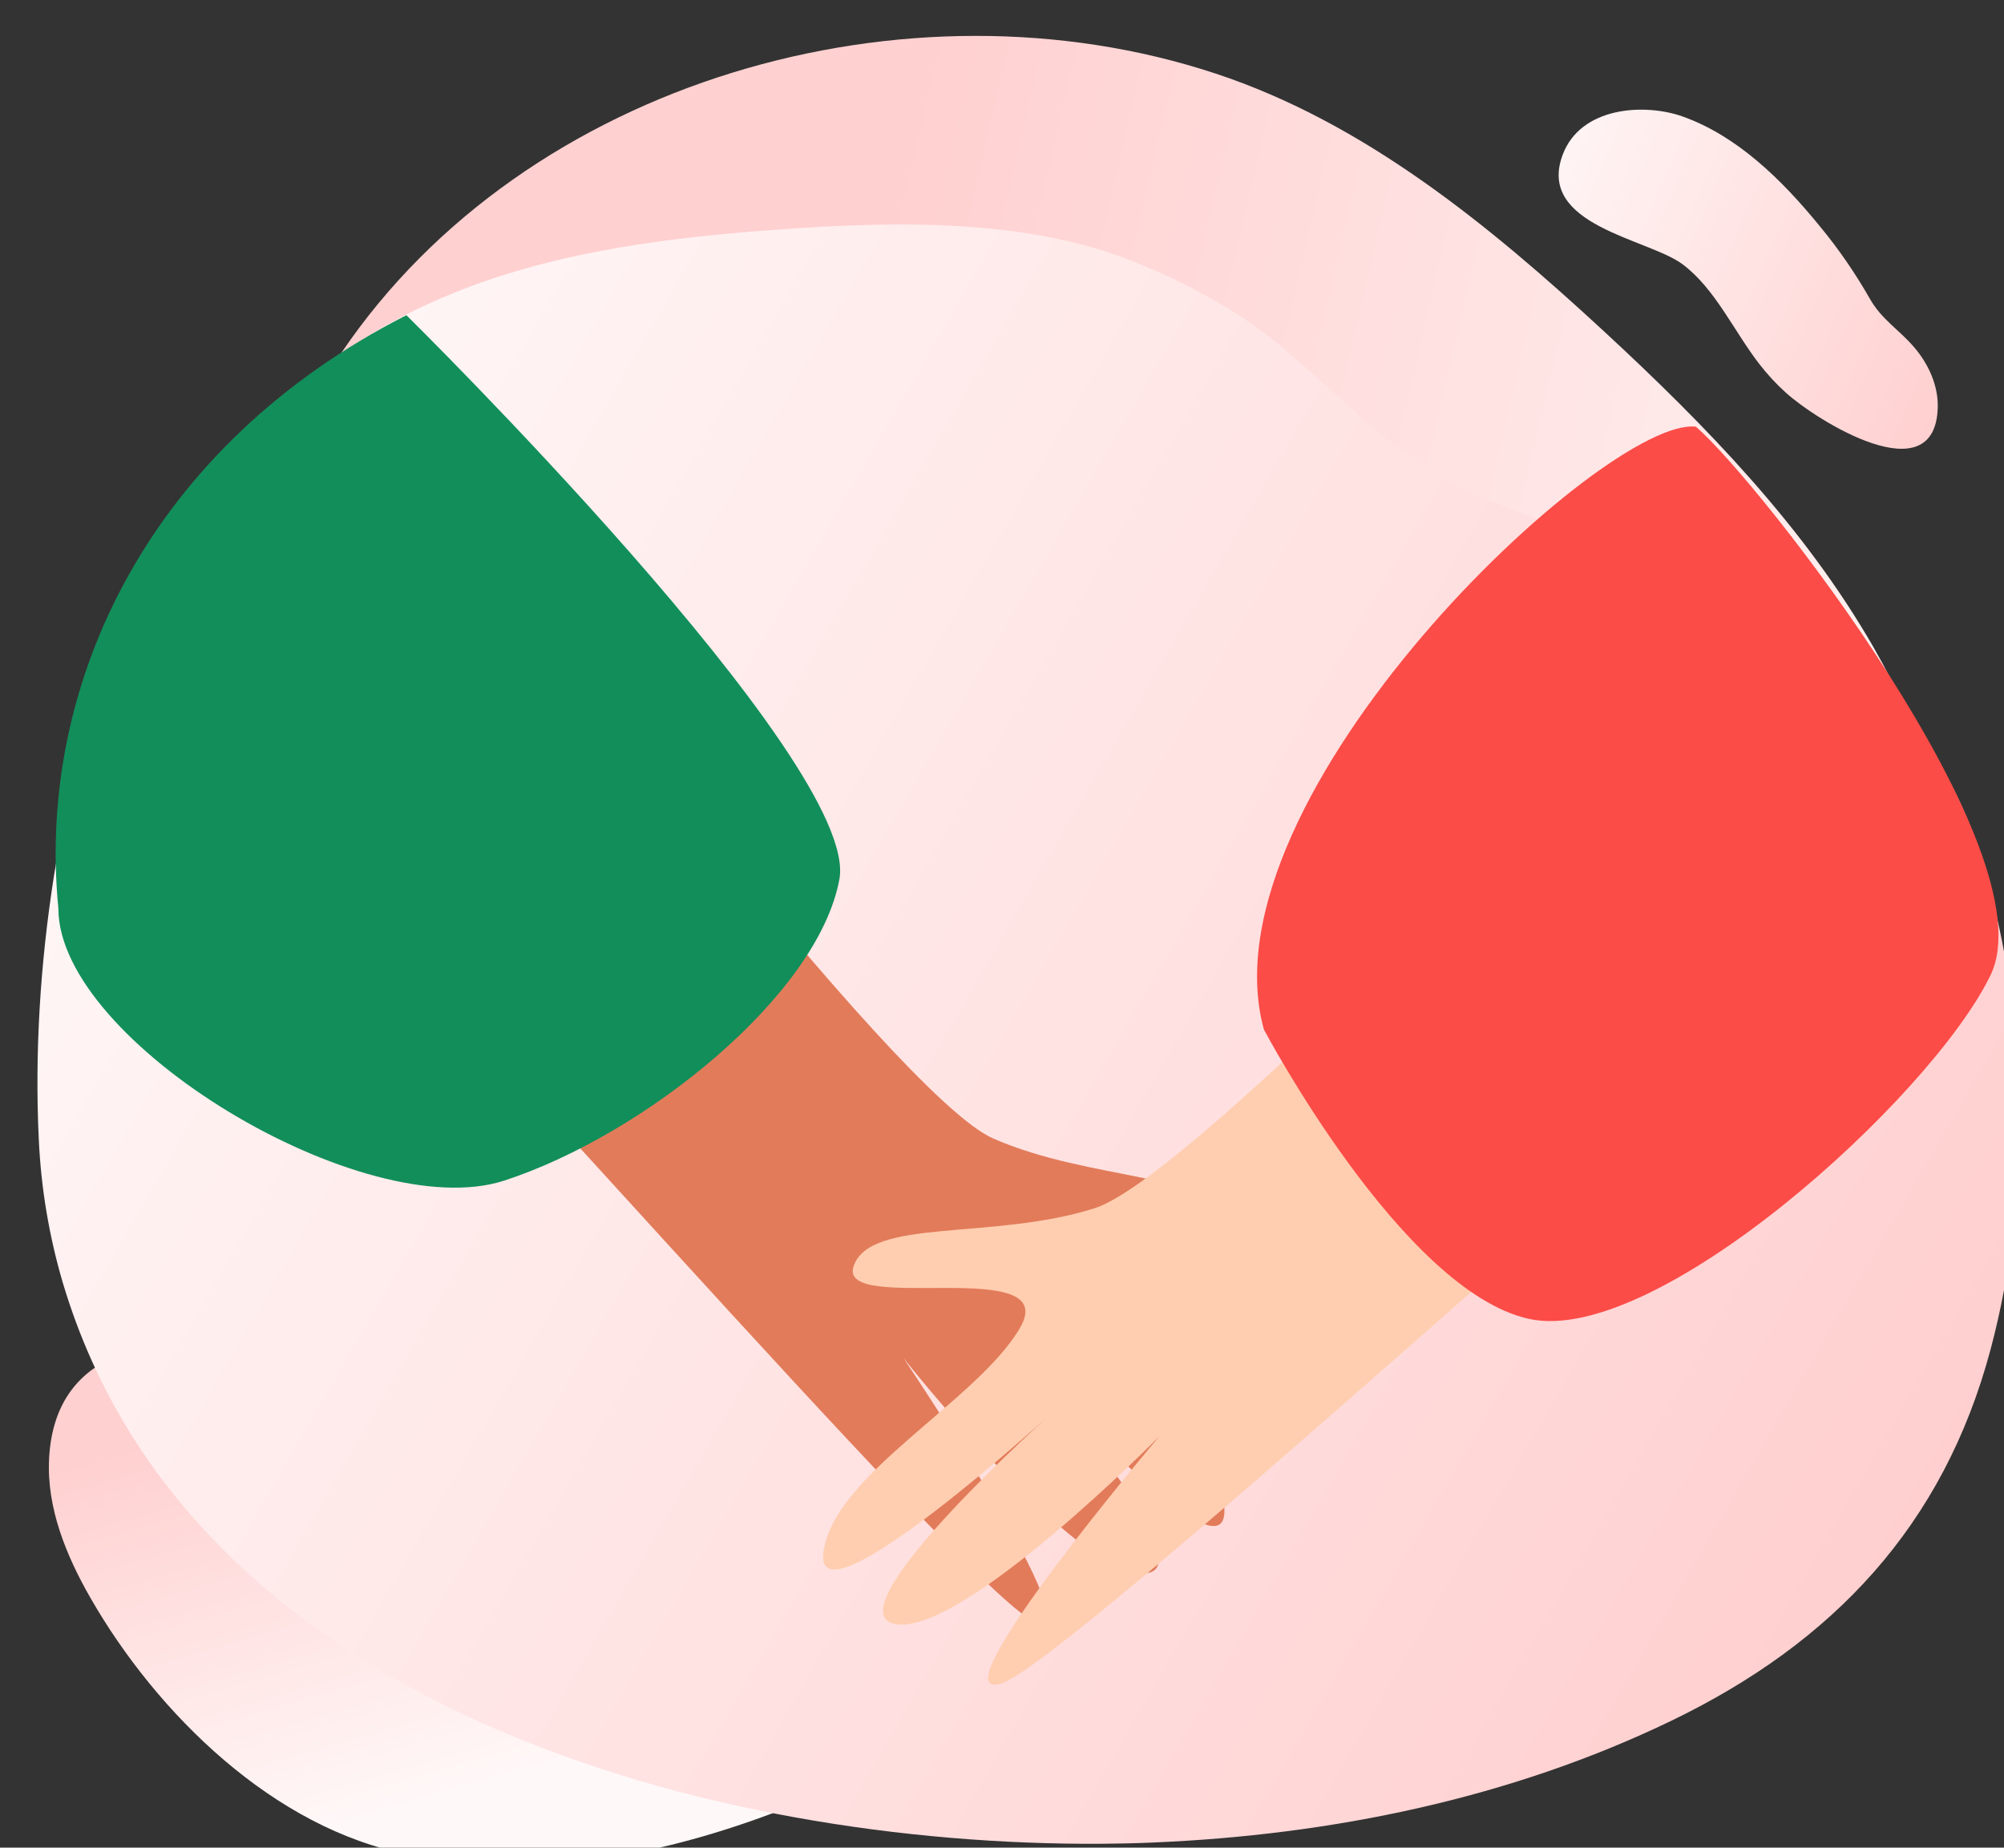 <?xml version="1.0" encoding="utf-8"?>
<!-- Generator: Adobe Illustrator 15.0.0, SVG Export Plug-In . SVG Version: 6.00 Build 0)  -->
<!DOCTYPE svg PUBLIC "-//W3C//DTD SVG 1.1//EN" "http://www.w3.org/Graphics/SVG/1.1/DTD/svg11.dtd">
<svg version="1.1" id="Layer_1" xmlns="http://www.w3.org/2000/svg" xmlns:xlink="http://www.w3.org/1999/xlink" x="0px" y="0px"
	 width="270px" height="249px" viewBox="7 -5.5 270 249" enable-background="new 7 -5.5 270 249" xml:space="preserve">
<rect x="7" y="-5.5" width="270" height="249" fill="#333333" stroke="none"/>
<linearGradient id="SVGID_1_" gradientUnits="userSpaceOnUse" x1="54.834" y1="91.529" x2="70.549" y2="36.962" gradientTransform="matrix(1 0 0 -1 8.34 270.04)">
	<stop  offset="0" style="stop-color:#FFD0D0"/>
	<stop  offset="1" style="stop-color:#FFF8F8"/>
</linearGradient>
<path fill="url(#SVGID_1_)" d="M108.836,239.684c-15.147,5.367-30.44,7.846-46.754,4.746c-18.183-3.455-33.954-19.016-42.865-34.533
	c-3.311-5.764-5.947-12.203-5.603-18.842c0.802-15.332,15.286-17.045,27.581-14.564c6.931,1.395,13.294,4.568,19.586,7.713
	c10.445,5.223,22.698,7.793,32.063,15.033c3.143,2.436,5.502,5.363,9.153,7.135c5.68,2.76,12.164,4.063,17.998,6.574
	c4.981,2.154,10.549,5.699,10.556,11.125c0.001,5.563-5.804,9.109-10.904,11.324C116.038,236.973,112.444,238.412,108.836,239.684z"
	/>
<linearGradient id="SVGID_2_" gradientUnits="userSpaceOnUse" x1="284.951" y1="168.594" x2="109.06" y2="209.209" gradientTransform="matrix(1 0 0 -1 8.34 270.04)">
	<stop  offset="0" style="stop-color:#FFF8F8"/>
	<stop  offset="1" style="stop-color:#FFD0D0"/>
</linearGradient>
<path fill="url(#SVGID_2_)" d="M53.084,41.921C77.897,5.354,129.206-9.329,170.796,4.42c20.055,6.633,36.861,20.445,52.363,34.783
	c13.664,12.637,26.92,26.267,36.252,42.513c6.371,11.089,10.932,24.381,14.152,36.791c4.814,18.58,0.441,42.521-23.577,40.767
	c-5.636-0.41-10.511-2.438-15.781-4.209c-4.263-1.438-8.44-0.576-12.866-1.277c-11.143-1.764-21.875-5.867-32.025-10.672
	c-20.684-9.799-39.582-23.114-60.854-31.703c-17.432-7.028-36.048-10.657-54.844-10.69c-7.929-0.013-16.267,0.542-23.36-3.004
	c-17.483-8.747-9.621-32.334-3.092-45.602C48.893,48.582,50.872,45.174,53.084,41.921z"/>
<linearGradient id="SVGID_3_" gradientUnits="userSpaceOnUse" x1="262.877" y1="227.237" x2="202.531" y2="253.012" gradientTransform="matrix(1 0 0 -1 8.34 270.04)">
	<stop  offset="0" style="stop-color:#FFD0D0"/>
	<stop  offset="1" style="stop-color:#FFF7F7"/>
</linearGradient>
<path fill="url(#SVGID_3_)" d="M247.632,47.44c4.084,3.7,20.135,13.8,20.443,1.947c0.073-2.953-1.266-5.82-3.089-7.982
	c-2.085-2.482-4.45-3.784-6.078-6.676c-1.993-3.492-4.261-6.773-6.774-9.802c-5.141-6.305-11.142-12.13-18.424-14.725
	c-5.107-1.818-13.754-1.361-16.18,5.184c-3.534,9.528,11.578,11.274,16.188,14.747c4.373,3.287,6.851,8.935,10.315,13.423
	C245.128,44.971,246.332,46.271,247.632,47.44z"/>
<linearGradient id="SVGID_4_" gradientUnits="userSpaceOnUse" x1="251.555" y1="59.562" x2="8.96" y2="200.048" gradientTransform="matrix(1 0 0 -1 8.34 270.04)">
	<stop  offset="0" style="stop-color:#FFCFCF"/>
	<stop  offset="1" style="stop-color:#FFF8F8"/>
</linearGradient>
<path fill="url(#SVGID_4_)" d="M172.093,35.851c8.653,5.094,15.144,12.719,23.032,18.861c13.134,10.223,31.138,12.314,46.199,19.424
	c15.358,7.253,26.955,18.526,32.198,34.772c6.773,20.973,7.418,45.913,1.662,67.473c-6.338,23.732-21.221,39.496-42.982,50.008
	c-21.749,10.508-45.842,15.41-69.872,16.422c-2.319,0.1-4.634,0.154-6.958,0.168c-52.203,0.305-121.688-18.07-139.46-74.148
	c-0.163-0.514-0.319-1.025-0.476-1.545c-1.832-6.248-2.908-12.693-3.208-19.197c-1.118-23.057,2.917-48.505,11.001-70.12
	c5.437-14.552,17.145-26.856,29.481-35.623c17.333-12.316,38.481-15.46,59.53-16.938c15.587-1.094,33.117-1.493,47.856,4.469
	C164.239,31.565,168.249,33.562,172.093,35.851z"/>
<path fill="#E27B5A" d="M74.424,71.185c0,0,53.076,70.867,66.353,76.727c13.28,5.863,29.929,4.543,31.385,11.342
	c1.456,6.801-27.873-4.703-23.194,5.789c4.678,10.496,22.912,22.475,22.998,33.041c0.09,10.57-29.015-22.686-29.015-22.686
	s27.422,30.426,18.342,31.145c-9.084,0.721-32.571-29.027-32.571-29.027s26.273,39.023,17.563,35.459
	c-8.705-3.564-89.446-96.932-101.897-106.813C31.937,96.287,74.424,71.185,74.424,71.185z"/>
<path fill="#FFCEB0" d="M228.821,88.387c0,0-60.536,64.593-74.38,68.957c-13.844,4.363-30.244,1.221-32.441,7.816
	c-2.193,6.596,28.222-1.607,22.416,8.311c-5.801,9.912-25.239,19.813-26.488,30.309c-1.244,10.49,31.334-19.357,31.334-19.357
	s-30.601,27.223-21.654,28.938c8.951,1.717,35.564-25.266,35.564-25.266s-30.404,35.898-21.357,33.313
	c9.047-2.584,99.557-86.497,113.016-94.945C268.293,118.013,228.821,88.387,228.821,88.387z"/>
<path fill="#FB4C47" d="M177.284,133.238c0,0,18.619,35.256,35.734,39.008c17.115,3.75,54.086-29.717,62.154-46.293
	c8.069-16.574-31.262-66.73-39.679-73.945C223.335,50.523,168.652,101.81,177.284,133.238z"/>
<path fill="#128E5A" d="M61.755,36.979c0,0,61.238,60.353,58.336,76.024c-2.898,15.674-26.282,34.448-45.14,40.597
	c-18.858,6.146-60.087-18.612-60.087-36.665C11.857,86.275,27.489,54.413,61.755,36.979z"/>
</svg>
